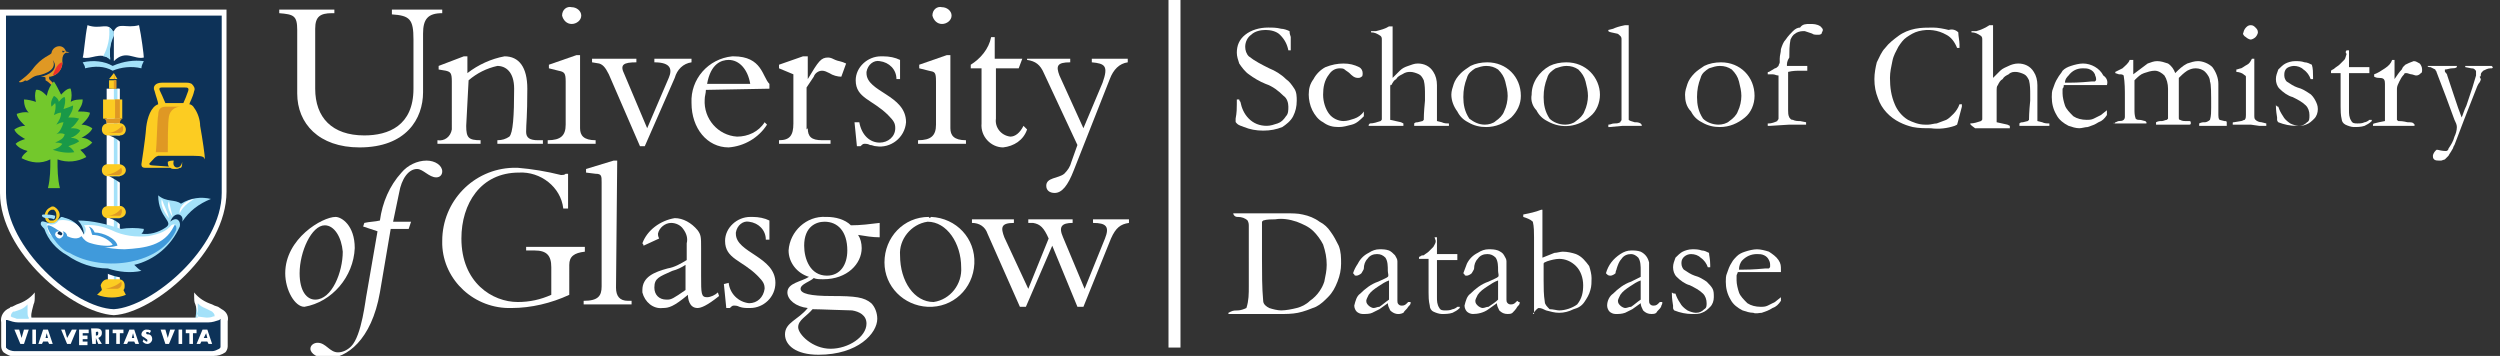 <?xml version="1.0" encoding="utf-8"?>
<!-- Generator: Adobe Illustrator 24.3.0, SVG Export Plug-In . SVG Version: 6.00 Build 0)  -->
<svg version="1.1" id="Layer_1" xmlns="http://www.w3.org/2000/svg" xmlns:xlink="http://www.w3.org/1999/xlink" x="0px" y="0px"
	 viewBox="0 0 208.6 29.7" style="enable-background:new 0 0 208.6 29.7;" xml:space="preserve">
<rect x="0" y="0" width="208.6" height="29.7" fill="#333333" stroke="none"/>
<style type="text/css">
	.st0{fill:none;}
	.st1{fill:#FFFFFF;}
	.st2{fill:#FFFFFF;stroke:#FFFFFF;stroke-miterlimit:10;}
	.st3{fill:#0D3258;}
	.st4{fill:#A3E1F9;}
	.st5{fill:#FCCC22;}
	.st6{fill:#DF9824;}
	.st7{fill:#EF2F2A;}
	.st8{fill:#409ADB;}
	.st9{fill:#199445;}
	.st10{fill:#73C82C;}
	.st11{fill:#199948;}
	.st12{fill:none;stroke:#0D3258;stroke-width:0.66;stroke-miterlimit:10;}
</style>
<g id="Layer_2_1_">
	<g id="Layer_1-2">
		<g id="Layer_2-2">
			<g id="svg2">
				<line class="st0" x1="98" y1="0" x2="98" y2="29"/>
				<path class="st1" d="M107.6,2.6c0,0.3,0.1,0.4,0.1,0.5v0.6c0,0.2,0,0.3,0,0.5h-0.1h-0.1c-0.1-0.5-0.3-0.9-0.7-1.3
					c-0.3-0.3-0.8-0.4-1.2-0.4c-0.4,0-0.9,0.1-1.2,0.4c-0.3,0.2-0.5,0.6-0.5,1c0,0.3,0.1,0.6,0.3,0.8c0.5,0.4,1.1,0.7,1.7,1
					c0.5,0.2,1,0.5,1.4,0.9c0.3,0.2,0.5,0.5,0.7,0.8c0.2,0.3,0.2,0.7,0.2,1c0,0.5-0.1,0.9-0.3,1.3c-0.2,0.4-0.6,0.7-0.9,0.9
					c-0.5,0.2-1,0.3-1.6,0.3c-0.6,0-1.1-0.1-1.6-0.3c-0.2-0.1-0.4-0.1-0.6-0.3c-0.1-0.1-0.1-0.1-0.1-0.2c0,0,0-0.1,0-0.2
					c0.1-0.5,0.1-0.9,0.1-1.2c0-0.1,0-0.2,0-0.4c0,0,0.1,0,0.1,0c0,0,0.1,0,0.1,0c0,0,0,0.1,0.1,0.2c0.1,0.5,0.3,1,0.7,1.4
					c0.4,0.4,0.9,0.6,1.5,0.6c0.3,0,0.6-0.1,0.9-0.2c0.3-0.1,0.5-0.3,0.7-0.6c0.2-0.2,0.2-0.5,0.2-0.8c0-0.3-0.1-0.7-0.4-0.9
					c-0.4-0.4-0.9-0.8-1.5-1c-0.5-0.2-1-0.5-1.4-0.8c-0.3-0.2-0.6-0.6-0.8-0.9c-0.1-0.3-0.2-0.6-0.2-0.9c0-0.6,0.2-1.1,0.7-1.5
					c0.5-0.4,1.2-0.6,1.9-0.6c0.4,0,0.7,0,1.1,0.1C107.1,2.4,107.4,2.5,107.6,2.6z"/>
				<path class="st1" d="M113.8,9.3v0.4c-0.3,0.3-0.6,0.6-1,0.7c-0.4,0.1-0.7,0.2-1.1,0.2c-0.5,0-0.9-0.1-1.3-0.4
					c-0.4-0.2-0.7-0.6-0.9-1c-0.2-0.4-0.3-0.9-0.3-1.3c0-0.5,0.1-0.9,0.4-1.3c0.2-0.4,0.6-0.8,1-1c0.5-0.2,1-0.3,1.5-0.3
					c0.5,0,0.9,0.1,1.3,0.3c0.2,0.1,0.3,0.3,0.3,0.5c0,0.1,0,0.3-0.1,0.3c-0.1,0.1-0.2,0.1-0.3,0.1c-0.3,0-0.5-0.2-0.7-0.4
					c-0.1-0.1-0.3-0.2-0.4-0.3c-0.1-0.1-0.3-0.1-0.4-0.1c-0.4,0-0.7,0.2-0.9,0.5c-0.4,0.5-0.5,1.1-0.5,1.7c0,0.6,0.2,1.2,0.5,1.6
					c0.3,0.4,0.8,0.6,1.2,0.6c0.3,0,0.6-0.1,0.9-0.2C113.3,9.8,113.6,9.6,113.8,9.3z"/>
				<path class="st1" d="M114.3,10.3c0.3,0,0.6-0.1,0.9-0.2c0.1-0.1,0.1-0.1,0.1-0.2V8.7V6.8V5.7V5c0-1,0-1.5,0-1.7
					c0-0.1,0-0.2-0.1-0.3c-0.3-0.2-0.5-0.3-0.8-0.3l0,0c0,0,0-0.1,0-0.1h0.2h0.2c0.4-0.1,0.8-0.2,1.1-0.4h0.3c0,0.1,0,0.5,0,1.1V5
					v1.3c0,0.1,0,0.2,0,0.2c0.2-0.2,0.4-0.4,0.6-0.6c0.2-0.2,0.4-0.3,0.7-0.4c0.3-0.1,0.5-0.2,0.8-0.2c0.5,0,1,0.2,1.3,0.7
					c0.2,0.3,0.3,0.7,0.3,1.1v0.7v0.4v0.6c0,0.5,0,0.8,0,0.9s0,0.3,0,0.4l0.4,0.1c0.2,0.1,0.4,0.1,0.6,0.1v0.2h-1.3h-0.6h-0.4H118
					c0,0,0-0.1,0-0.1v-0.1c0.1-0.1,0.2-0.1,0.3-0.1l0.4-0.1c0,0,0.1-0.1,0.1-0.1c0-0.1,0-0.6,0.1-1.6V7.9c0-0.4,0-0.8-0.1-1.2
					c-0.1-0.2-0.2-0.4-0.4-0.5c-0.2-0.1-0.5-0.2-0.7-0.2c-0.2,0-0.4,0-0.7,0.2c-0.2,0.1-0.4,0.2-0.5,0.4c-0.2,0.1-0.3,0.3-0.4,0.5
					C116,7,116,7.2,116,7.3v0.4v0.5c0,0,0,0.3,0,0.8v0.9c0,0,0,0.1,0,0.1l0.9,0.2l0.2,0.1v0.1c0,0,0,0.1,0,0.1h-1.9h-0.8h-0.2l0,0
					C114.2,10.4,114.2,10.4,114.3,10.3z"/>
				<path class="st1" d="M121.1,7.9c0-0.3,0.1-0.6,0.2-0.9c0.1-0.3,0.3-0.6,0.6-0.9c0.2-0.2,0.5-0.4,0.8-0.6
					c0.4-0.2,0.9-0.3,1.4-0.3c0.8,0,1.5,0.3,2,0.8c0.5,0.5,0.8,1.2,0.8,2c0,0.7-0.3,1.3-0.8,1.8c-0.6,0.5-1.3,0.8-2.1,0.8
					c-0.5,0-1-0.1-1.5-0.4c-0.4-0.2-0.7-0.5-0.9-0.9C121.3,8.9,121.1,8.4,121.1,7.9z M123.9,10.4c0.3,0,0.7-0.1,0.9-0.3
					c0.3-0.2,0.6-0.5,0.7-0.8c0.2-0.4,0.3-0.9,0.3-1.3c0-0.4-0.1-0.8-0.2-1.2c-0.1-0.4-0.3-0.7-0.6-1c-0.3-0.2-0.6-0.3-1-0.3
					c-0.3,0-0.6,0.1-0.9,0.2c-0.3,0.2-0.6,0.4-0.7,0.8c-0.2,0.5-0.3,1-0.3,1.6c0,0.6,0.1,1.2,0.5,1.8
					C123,10.2,123.4,10.4,123.9,10.4z"/>
				<path class="st1" d="M127.8,7.9c0-1,0.6-1.9,1.5-2.4c0.4-0.2,0.9-0.3,1.4-0.3c0.8,0,1.5,0.3,2,0.8c0.5,0.5,0.8,1.2,0.8,1.9
					c0,0.7-0.3,1.4-0.8,1.8c-1,0.9-2.4,1.1-3.6,0.4c-0.4-0.2-0.7-0.5-0.9-0.9C127.9,8.9,127.7,8.4,127.8,7.9z M130.6,10.4
					c0.3,0,0.7-0.1,0.9-0.3c0.3-0.2,0.6-0.5,0.7-0.8c0.2-0.4,0.3-0.9,0.3-1.3c0-0.4-0.1-0.8-0.2-1.2c-0.1-0.4-0.3-0.7-0.6-1
					c-0.3-0.2-0.6-0.3-1-0.3c-0.3,0-0.6,0.1-0.9,0.2c-0.3,0.2-0.6,0.4-0.7,0.8c-0.2,0.5-0.3,1-0.3,1.6c0,0.6,0.1,1.2,0.5,1.8
					C129.6,10.2,130.1,10.4,130.6,10.4z"/>
				<path class="st1" d="M134.2,2.6V2.5l0.4-0.1c0.2-0.1,0.5-0.2,1-0.3h0.3v0.3c0,3.5,0,5.6,0,6.2c0,0.4,0,0.6,0,0.6
					c0,0.3,0,0.5,0,0.8c0.1,0.1,0.2,0.1,0.5,0.2c0.2,0,0.3,0,0.5,0.1c0,0,0,0.1,0.1,0.1c0,0.1,0,0.1-0.1,0.1c0,0,0,0,0,0h-0.7h-0.8
					l-1.1,0.1c0,0-0.1,0-0.1,0c0,0,0-0.1,0-0.1c0,0,0-0.1,0-0.1c0.2,0,0.3-0.1,0.5-0.1c0.2,0,0.3,0,0.5-0.1c0-0.1,0.1-0.1,0.1-0.2
					c0-0.1,0-0.6,0-1.3V7.1V5.6V4.1V3.3c0-0.1,0-0.2-0.1-0.3c-0.1-0.1-0.2-0.2-0.3-0.2C134.5,2.7,134.3,2.7,134.2,2.6z"/>
				<path class="st1" d="M140.6,7.9c0-0.3,0.1-0.6,0.2-0.9c0.1-0.3,0.3-0.6,0.6-0.9c0.2-0.2,0.5-0.4,0.8-0.6
					c0.4-0.2,0.9-0.3,1.4-0.3c0.8,0,1.5,0.3,2,0.8c0.5,0.5,0.8,1.2,0.8,2c0,0.7-0.3,1.4-0.8,1.8c-0.6,0.5-1.3,0.8-2.1,0.8
					c-0.5,0-1-0.1-1.5-0.4c-0.4-0.2-0.7-0.5-0.9-0.9C140.7,8.9,140.6,8.4,140.6,7.9z M143.4,10.4c0.3,0,0.7-0.1,0.9-0.3
					c0.3-0.2,0.6-0.5,0.7-0.8c0.2-0.4,0.3-0.9,0.3-1.3c0-0.4-0.1-0.8-0.2-1.2c-0.1-0.4-0.3-0.7-0.6-1c-0.3-0.2-0.6-0.3-1-0.3
					c-0.3,0-0.6,0.1-0.9,0.2c-0.3,0.2-0.6,0.4-0.7,0.8c-0.2,0.5-0.3,1-0.3,1.6c0,0.6,0.1,1.2,0.5,1.8
					C142.4,10.2,142.9,10.4,143.4,10.4z"/>
				<path class="st1" d="M149.1,5.5h1.7c0,0.1,0,0.1,0,0.2c0,0.1,0,0.1,0,0.2c-0.1,0-0.2,0-0.3,0h-0.2c-0.4,0-0.7,0-1.1,0.1
					c0,0.1,0,0.2,0,0.2c0,0,0,0.1,0,0.1c0,0.7,0,1.1,0,1.2v1.7c0,0.2,0,0.4,0.1,0.6c0.1,0.1,0.1,0.2,0.3,0.2
					c0.2,0.1,0.4,0.1,0.6,0.1l0.5,0.1c0,0.1,0,0.1,0,0.2h-0.1h-0.8h-0.5l-1.6,0.1h-0.2v-0.2h0.1c0.2,0,0.5-0.1,0.7-0.2
					c0-0.1,0.1-0.1,0.1-0.2c0-0.1,0-0.3,0-0.7c0-1.2,0-2.2,0-2.9c-0.2,0-0.3-0.1-0.5-0.1h-0.4V6.1c0-0.1,0-0.1,0.1-0.1l0.5-0.3
					c0.1,0,0.2-0.1,0.3-0.2c0-0.1,0.1-0.2,0.1-0.3c0-0.1,0-0.2,0-0.3c0-0.3,0.1-0.5,0.1-0.8c0.1-0.3,0.2-0.6,0.4-0.8
					c0.2-0.3,0.4-0.5,0.6-0.7c0.2-0.2,0.4-0.3,0.6-0.3C150.4,2,150.7,2,151,2c0.3,0,0.6,0,0.9,0.2c0.1,0.1,0.2,0.2,0.2,0.3
					c0,0.1-0.1,0.2-0.1,0.3c-0.1,0.1-0.2,0.1-0.3,0.1c-0.2,0-0.4,0-0.5-0.1l-0.6-0.2c-0.1,0-0.2,0-0.2,0c-0.2,0-0.5,0.1-0.6,0.2
					c-0.2,0.1-0.3,0.3-0.4,0.5c-0.1,0.5-0.1,1-0.1,1.5C149.1,5.1,149.1,5.3,149.1,5.5z"/>
				<path class="st1" d="M163.4,2.7c0,0.3,0.1,0.7,0.1,1V4h-0.2c-0.2-0.5-0.5-0.9-0.9-1.1c-0.7-0.4-1.5-0.5-2.3-0.3
					c-0.4,0.1-0.7,0.3-1,0.5c-0.3,0.2-0.5,0.5-0.7,0.8c-0.2,0.4-0.4,0.7-0.5,1.2c-0.1,0.5-0.2,0.9-0.2,1.4c0,0.8,0.1,1.5,0.4,2.2
					c0.2,0.5,0.6,1,1.1,1.3c0.4,0.2,0.9,0.4,1.4,0.4h0.3c0.2,0,0.5-0.1,0.7-0.1c0.3-0.1,0.5-0.2,0.8-0.3c0.2-0.1,0.4-0.3,0.6-0.5
					c0.2-0.2,0.4-0.5,0.5-0.8h0.1c0,0,0.1,0,0.1,0c0,0.1,0,0.2,0,0.2c-0.2,0.7-0.3,1.2-0.4,1.5l-0.2,0.1c-0.6,0.2-1.3,0.3-2,0.2
					c-0.5,0-1,0-1.5-0.1c-0.4-0.1-0.7-0.2-1.1-0.4c-0.8-0.4-1.5-1.1-1.8-2c-0.2-0.5-0.3-1-0.3-1.6c0-0.5,0.1-1,0.2-1.4
					c0.2-0.4,0.4-0.9,0.7-1.2c0.3-0.4,0.7-0.7,1.1-1c0.4-0.3,0.9-0.5,1.4-0.6c0.5-0.1,1-0.1,1.5-0.1c0.4,0,0.9,0.1,1.3,0.2
					C162.9,2.4,163.2,2.5,163.4,2.7z"/>
				<path class="st1" d="M164.4,10.3c0.3,0,0.6-0.1,0.9-0.2c0.1-0.1,0.1-0.1,0.1-0.2V5.7V5c0-1,0-1.5,0-1.7c0-0.1,0-0.2-0.1-0.3
					c-0.3-0.2-0.5-0.3-0.8-0.3l0,0c0,0,0-0.1,0-0.1h0.2h0.2c0.4-0.1,0.8-0.3,1.1-0.5h0.3c0,0.1,0,0.5,0,1.1V5v1.3c0,0.1,0,0.2,0,0.2
					c0.2-0.2,0.4-0.4,0.6-0.6c0.2-0.2,0.5-0.3,0.7-0.4c0.2-0.1,0.5-0.2,0.8-0.2c0.5,0,1,0.2,1.3,0.7c0.2,0.3,0.3,0.7,0.3,1.1v0.7
					v0.4v0.6c0,0.5,0,0.8,0,0.9s0,0.3,0,0.4l0.4,0.1c0.2,0.1,0.4,0.1,0.6,0.1v0.2h-1.4h-0.6h-0.4h-0.1c0,0,0-0.1,0-0.1v-0.1
					c0.1-0.1,0.2-0.1,0.3-0.1l0.4-0.1c0,0,0.1-0.1,0.1-0.1c0-0.1,0-0.6,0.1-1.6V7.9c0-0.4,0-0.8-0.1-1.2c-0.1-0.2-0.2-0.4-0.4-0.5
					c-0.2-0.1-0.5-0.2-0.7-0.2c-0.2,0-0.4,0-0.6,0.2c-0.2,0.1-0.4,0.2-0.5,0.4c-0.2,0.1-0.3,0.3-0.4,0.5c-0.1,0.1-0.1,0.3-0.1,0.4
					v0.9c0,0,0,0.3,0,0.8v0.9c0,0.1,0,0.1,0,0.1l0.9,0.2l0.2,0.1v0.1c0,0,0,0.1,0,0.1h-1.9h-0.8h-0.2l0,0
					C164.4,10.4,164.4,10.4,164.4,10.3z"/>
				<path class="st1" d="M175.8,7.1h-2.5h-0.5c-0.2,0-0.4,0-0.6,0c0,0.1,0,0.2-0.1,0.3v0.4c0,0.3,0.1,0.7,0.2,1
					c0.1,0.3,0.4,0.6,0.7,0.9c0.3,0.2,0.7,0.3,1.1,0.3c0.2,0,0.4,0,0.6-0.1c0.2-0.1,0.4-0.2,0.6-0.3l0.5-0.4v0.3c0,0,0,0.1,0,0.1
					c-0.2,0.3-0.4,0.5-0.7,0.6c-0.3,0.2-0.6,0.3-0.9,0.4c-0.2,0-0.5,0.1-0.7,0.1c-0.3,0-0.6-0.1-0.9-0.2c-0.4-0.2-0.8-0.5-1-0.9
					c-0.3-0.5-0.4-1-0.4-1.5c0-0.2,0-0.5,0.1-0.7c0.1-0.3,0.2-0.6,0.4-0.9c0.1-0.2,0.3-0.4,0.4-0.6c0.2-0.2,0.4-0.3,0.7-0.4
					c0.3-0.1,0.7-0.2,1-0.2c0.7,0,1.4,0.4,1.7,1C175.8,6.5,175.9,6.8,175.8,7.1L175.8,7.1z M172.3,6.9h0.3c0.2,0,0.9,0,1.9-0.1
					c0.1,0,0.2,0,0.3,0c0.1-0.1,0.1-0.1,0.1-0.2c0-0.2-0.1-0.3-0.1-0.4c-0.1-0.2-0.2-0.3-0.4-0.4c-0.2-0.1-0.4-0.1-0.6-0.1
					c-0.5,0-0.9,0.2-1.2,0.6C172.5,6.4,172.3,6.6,172.3,6.9z"/>
				<path class="st1" d="M176.5,10.2c0.1,0,0.2-0.1,0.3-0.1c0.1,0,0.3,0,0.4-0.1c0.1-0.1,0.1-0.2,0.1-0.3c0-0.5,0-1.1,0-1.6
					c0-0.6,0-1.2-0.1-1.8c-0.1-0.1-0.2-0.1-0.4-0.1l-0.3-0.1V6c0.2-0.1,0.4-0.2,0.6-0.3c0.2-0.2,0.5-0.4,0.6-0.7h0.2
					c0,0,0.1,0,0.1,0v0.7c0,0.2,0,0.3,0,0.5c0.4-0.3,0.8-0.6,1.2-0.9c0.3-0.1,0.5-0.2,0.8-0.2c0.3,0,0.6,0.1,0.9,0.2
					c0.3,0.2,0.5,0.5,0.6,0.8c0.3-0.3,0.6-0.6,1-0.8c0.3-0.1,0.6-0.2,0.9-0.2c0.4,0,0.9,0.2,1.2,0.5c0.3,0.4,0.5,0.9,0.5,1.4v2.6
					c0,0.1,0,0.3,0.1,0.4l0.4,0.1c0.1,0,0.2,0,0.2,0.1c0,0,0,0.1,0,0.1c0,0.1,0,0.1,0,0.2l0,0h-0.6H185h-0.9h-0.6v-0.1
					c0,0,0-0.1,0-0.1c0.2-0.1,0.3-0.1,0.5-0.1c0.1,0,0.3-0.1,0.4-0.2c0.1-0.3,0.1-0.7,0.1-1c0-1.2,0-2-0.1-2.2
					c0-0.3-0.2-0.6-0.4-0.8c-0.2-0.2-0.5-0.3-0.8-0.3c-0.3,0-0.5,0.1-0.7,0.2c-0.3,0.2-0.5,0.4-0.7,0.6v1.2v0.8c0,0.8,0,1.2,0,1.3
					c0,0.1,0,0.2,0.1,0.2c0.2,0.1,0.3,0.1,0.5,0.1c0.1,0,0.2,0,0.3,0c0.1,0,0.1,0.1,0.1,0.2c0,0,0,0.1-0.1,0.1h-2.8c0,0,0-0.1,0-0.1
					v-0.1c0.2-0.1,0.3-0.1,0.5-0.1c0.1,0,0.3-0.1,0.4-0.1l0.1-0.1c0-0.2,0-0.3,0-0.5V8.6V7.4c0-0.4-0.1-0.8-0.3-1.1
					c-0.2-0.2-0.5-0.4-0.8-0.4c-0.3,0-0.6,0.1-0.9,0.2c-0.3,0.1-0.5,0.3-0.8,0.6c0,0.1,0,0.2,0,0.3v2.1c0,0.3,0,0.5,0.1,0.8
					c0.1,0.1,0.2,0.1,0.3,0.1c0.2,0,0.4,0.1,0.5,0.1c0,0,0.1,0.1,0.1,0.1c0,0,0,0.1,0,0.1h-1h-1h-0.7c0,0,0,0,0-0.1
					C176.3,10.4,176.5,10.3,176.5,10.2z"/>
				<path class="st1" d="M186.6,6V5.8c0.1,0,0.3-0.1,0.4-0.1c0.2-0.1,0.3-0.2,0.5-0.3c0.2-0.1,0.3-0.3,0.4-0.5h0.2
					c0,0.2,0,0.4,0,0.4c0,0.1,0,0.1,0,0.3v2.2v1.9c0,0.1,0,0.2,0.1,0.3c0.1,0.1,0.3,0.2,0.5,0.2l0.4,0.1c0,0,0,0.1,0,0.1
					c0,0,0,0.1,0,0.1h-0.6l-0.7-0.1h-1c-0.1,0-0.2,0-0.4,0h-0.1c0,0,0-0.1,0-0.1c0-0.1,0-0.1,0.1-0.1l0.6-0.1c0.1,0,0.2-0.1,0.3-0.1
					c0.1-0.1,0.1-0.3,0.1-0.4c0-0.3,0-1.2,0-2.7c0-0.2,0-0.4,0-0.5c0-0.1-0.1-0.1-0.2-0.2C187.1,6.1,186.8,6,186.6,6z M187.2,2.7
					c0-0.1,0.1-0.3,0.2-0.4c0.1-0.1,0.2-0.2,0.4-0.2c0.2,0,0.3,0.1,0.4,0.2c0.1,0.1,0.2,0.2,0.2,0.4c0,0.1-0.1,0.3-0.2,0.4
					c-0.1,0.1-0.3,0.2-0.4,0.2c-0.1,0-0.3-0.1-0.4-0.2C187.2,3,187.1,2.8,187.2,2.7L187.2,2.7z"/>
				<path class="st1" d="M190.1,8.9c0.1,0.3,0.2,0.5,0.4,0.8c0.1,0.2,0.3,0.4,0.6,0.6c0.2,0.1,0.5,0.2,0.7,0.2
					c0.3,0,0.5-0.1,0.7-0.3c0.2-0.1,0.2-0.3,0.2-0.6c0-0.3-0.1-0.6-0.3-0.8c-0.3-0.3-0.7-0.5-1.1-0.7c-0.4-0.1-0.8-0.4-1.1-0.7
					c-0.2-0.2-0.3-0.5-0.3-0.8c0-0.3,0.1-0.5,0.2-0.8c0.2-0.2,0.4-0.4,0.6-0.5c0.2-0.1,0.5-0.2,0.8-0.2c0.3,0,0.5,0,0.8,0.1
					c0.2,0,0.4,0.1,0.6,0.2c0.1,0.3,0.1,0.7,0.1,1v0.2h-0.2c-0.1-0.3-0.3-0.6-0.6-0.8c-0.2-0.2-0.5-0.3-0.8-0.3
					c-0.2,0-0.5,0.1-0.6,0.2c-0.2,0.2-0.2,0.4-0.2,0.6c0,0.2,0.1,0.4,0.2,0.5c0.3,0.2,0.6,0.4,0.9,0.5c0.4,0.1,0.7,0.3,1,0.5
					c0.2,0.1,0.4,0.4,0.5,0.6c0.1,0.2,0.2,0.4,0.2,0.7c0,0.3-0.1,0.6-0.3,0.8c-0.2,0.2-0.4,0.4-0.7,0.5c-0.2,0.1-0.5,0.1-0.8,0.1
					c-0.5,0-1-0.1-1.5-0.3c0,0-0.1-0.1-0.1-0.2c0-0.1,0-0.1,0-0.2c-0.1-0.6-0.1-0.9-0.1-1c0,0,0-0.1,0-0.1
					C189.9,8.9,190.1,8.9,190.1,8.9z"/>
				<path class="st1" d="M195.8,4.2h0.2v0.6v0.8h0.1c0.1,0,0.3,0,0.6,0h0.6h0.4c0,0.1,0,0.1,0,0.2c0,0.1,0,0.2,0,0.3h-0.1h-1h-0.5
					H196c0,0.1,0,0.2,0,0.4v1v1.7c0,0.3,0,0.6,0.2,0.9c0.1,0.2,0.3,0.2,0.5,0.2c0.2,0,0.4,0,0.6-0.1c0.1,0,0.3-0.1,0.4-0.2h0.1
					c0,0,0.1,0,0.1,0c0,0,0,0.1,0,0.1l0,0c-0.2,0.2-0.4,0.3-0.6,0.4c-0.3,0.1-0.6,0.1-0.9,0.1c-0.2,0-0.5-0.1-0.7-0.2
					c-0.2-0.1-0.3-0.3-0.3-0.4c-0.1-0.4-0.1-0.8-0.1-1.1V7.3V6.5c0-0.1,0-0.2,0-0.4h-0.7c0,0-0.1,0-0.1,0c0,0,0-0.1,0-0.1
					c0,0,0-0.1,0-0.1c0.1-0.1,0.2-0.1,0.3-0.2c0.1-0.1,0.3-0.2,0.4-0.3c0.1-0.1,0.3-0.3,0.4-0.4c0.1-0.1,0.1-0.2,0.2-0.5
					C195.7,4.4,195.7,4.3,195.8,4.2z"/>
				<path class="st1" d="M198,10.5L198,10.5c0-0.1,0-0.2,0.1-0.2l0.4-0.1l0.5-0.1c0,0,0-0.1,0-0.1c0-0.2,0-0.3,0-0.5
					c0-1.4,0-2.3,0-2.5c0-0.1,0-0.3-0.1-0.4c-0.1-0.1-0.3-0.1-0.4-0.1c-0.1,0-0.2,0-0.4-0.1V6.2c0.3-0.1,0.6-0.3,0.9-0.5
					c0.3-0.2,0.5-0.4,0.6-0.7h0.2c0,0.2,0,0.7,0,1.4v0.1c0,0,0,0.1,0,0.1c0.2-0.3,0.4-0.6,0.6-0.8l0.1-0.2c0.1-0.1,0.1-0.1,0.2-0.2
					c0.2-0.1,0.4-0.2,0.7-0.3c0.2,0,0.3,0.1,0.5,0.2c0.1,0.1,0.2,0.3,0.2,0.5c0,0.1,0,0.3-0.1,0.3c-0.1,0.1-0.2,0.2-0.4,0.2
					c-0.1,0-0.3-0.1-0.4-0.1s-0.3-0.1-0.4-0.1c-0.1,0-0.2,0-0.2,0.1c-0.2,0.2-0.3,0.4-0.4,0.6c-0.1,0.2-0.2,0.4-0.2,0.6v1v1.3
					c0,0.1,0,0.2,0,0.3c0,0,0.1,0.1,0.1,0.1c0.5,0,0.7,0.1,0.8,0.1h0.1c0.1,0,0.3,0,0.4,0.1c0,0,0,0.1,0.1,0.1c0,0,0,0.1-0.1,0.1h-2
					H199L198,10.5z"/>
				<path class="st1" d="M202.6,5.5h0.2h0.7h0.5h0.4c0.2,0,0.4,0,0.6,0c0,0,0,0.1,0,0.1l0,0c-0.1,0.1-0.3,0.1-0.4,0.1
					c-0.2,0-0.4,0.1-0.6,0.1v0.1c0,0.1,0,0.1,0.1,0.2c0,0,0.1,0.1,0.1,0.2c0.1,0.3,0.3,0.9,0.6,1.8c0.2,0.6,0.4,1.2,0.6,1.7
					c0.1-0.2,0.2-0.6,0.4-1l0.5-1.5c0.1-0.3,0.2-0.7,0.3-1c0-0.1,0-0.2,0-0.3c0-0.1,0-0.1-0.1-0.2c-0.1-0.1-0.2-0.1-0.3-0.1
					l-0.5-0.1c0,0,0-0.1,0-0.1h0.1h2.1c0,0,0.1,0.1,0.1,0.1c0,0,0,0.1-0.1,0.1h-0.1c-0.2,0-0.4,0.1-0.6,0.2
					c-0.1,0.1-0.2,0.2-0.2,0.3c0,0.1,0,0.2-0.1,0.2L207,6.6c0,0.1-0.1,0.3-0.2,0.4l-0.1,0.2l0,0l-1.1,2.8l-0.8,2.1
					c-0.1,0.1-0.1,0.3-0.2,0.4c-0.1,0.2-0.2,0.3-0.3,0.5c-0.1,0.1-0.2,0.2-0.3,0.3l-0.3,0.1c-0.1,0-0.1,0-0.2,0
					c-0.1,0-0.3,0-0.4-0.1c-0.1-0.1-0.1-0.2-0.1-0.3c0-0.1,0.1-0.3,0.2-0.4l0.1-0.1h0.1c0.4,0.1,0.6,0.1,0.7,0.1
					c0.1,0,0.2-0.1,0.2-0.2c0.2-0.3,0.4-0.6,0.5-1c0.1-0.2,0.2-0.5,0.2-0.8c0-0.2-0.1-0.4-0.2-0.6l-0.7-1.9L203.3,6
					c0-0.1-0.1-0.1-0.1-0.2l-0.4-0.2h-0.1C202.6,5.6,202.5,5.5,202.6,5.5L202.6,5.5z"/>
				<path class="st1" d="M102.7,26c0.2-0.1,0.4-0.1,0.6-0.1c0.2,0,0.5-0.1,0.7-0.2c0.2-0.6,0.2-1.2,0.2-1.8v-1v-0.6v-0.4V21v-2.1
					c0-0.2,0-0.3-0.1-0.5c-0.2-0.2-0.5-0.3-0.8-0.3c-0.1,0-0.2,0-0.3-0.1c0,0-0.1-0.1-0.1-0.2h0.2h0.7c0.2,0,0.3,0,0.5,0
					c0.4,0,0.8,0,1.2,0h0.5c0.6,0,1,0,1.3,0c0.5,0,1,0,1.4,0.1c0.5,0.1,1,0.3,1.4,0.6c0.4,0.2,0.7,0.5,0.9,0.8
					c0.3,0.4,0.5,0.8,0.7,1.2c0.2,0.5,0.2,1,0.2,1.5c0,0.5-0.1,1-0.3,1.5c-0.2,0.5-0.4,0.9-0.8,1.3c-0.3,0.3-0.6,0.6-1,0.8
					c-0.5,0.2-1,0.4-1.5,0.5c-0.5,0.1-1,0.1-1.5,0.1c-0.5,0-0.9,0-1.2,0h-0.4h-0.1l-2.6,0v0c0,0,0,0,0-0.1L102.7,26z M105.9,25.7
					c0.3,0.1,0.7,0.2,1,0.2c0.4,0,0.9-0.1,1.3-0.2c0.4-0.1,0.8-0.3,1.1-0.6c0.3-0.2,0.6-0.5,0.8-0.8c0.2-0.3,0.3-0.5,0.4-0.8
					c0.1-0.5,0.2-0.9,0.2-1.4c0-0.6-0.1-1.1-0.3-1.7c-0.2-0.4-0.5-0.8-0.8-1.1c-0.4-0.4-0.9-0.6-1.4-0.8c-0.6-0.2-1.2-0.3-1.8-0.2
					c-0.3,0-0.7,0-1,0.1c0,0-0.1,0.1-0.1,0.1c0,0.1,0,0.2,0,0.3c0,0.1,0,0.1,0,0.2c0,0.5,0,0.9,0,1.2v1.4c0,1.2,0,2.4,0.1,3.5
					C105.4,25.4,105.7,25.6,105.9,25.7L105.9,25.7z"/>
				<path class="st1" d="M117.7,25.2c0,0,0,0.1,0,0.1c0,0.1-0.1,0.2-0.2,0.3c-0.1,0.2-0.3,0.3-0.4,0.5c-0.4,0.2-0.8,0.1-1.1-0.2
					c-0.1-0.2-0.2-0.4-0.2-0.6l-0.7,0.5c-0.2,0.1-0.4,0.2-0.6,0.3c-0.2,0.1-0.5,0.1-0.8,0.1c-0.2,0-0.4-0.1-0.5-0.2
					c-0.1-0.1-0.2-0.3-0.2-0.5c0.1-0.4,0.2-0.8,0.5-1c0.4-0.4,0.9-0.8,1.5-1c0.4-0.2,0.7-0.3,0.8-0.4s0-0.3,0-0.5
					c0-0.4,0-0.8-0.2-1.1c-0.2-0.2-0.4-0.3-0.7-0.3c-0.3,0-0.6,0.1-0.8,0.4c-0.2,0.2-0.3,0.5-0.3,0.8c0,0.1-0.1,0.2-0.2,0.4
					c-0.1,0.1-0.3,0.2-0.4,0.2c-0.1,0-0.2,0-0.2-0.1c0,0-0.1-0.1-0.1-0.1c0.1-0.3,0.2-0.5,0.4-0.8c0.2-0.4,0.5-0.7,0.9-0.9
					c0.3-0.2,0.6-0.3,0.9-0.3c0.3,0,0.5,0,0.8,0.1c0.2,0.1,0.3,0.2,0.5,0.4c0.1,0.2,0.2,0.3,0.2,0.5c0,0.3,0,0.7,0,1v1v1
					c0,0.1,0,0.2,0,0.3c0,0.1,0,0.2,0.1,0.3c0.1,0.1,0.2,0.1,0.3,0.1c0.2,0,0.3-0.1,0.4-0.2l0.1-0.1
					C117.6,25.2,117.7,25.2,117.7,25.2z M115.9,25c0-0.5,0-0.9,0-1.1s0-0.3,0-0.5c-0.3,0.1-0.6,0.3-0.9,0.5
					c-0.3,0.2-0.6,0.4-0.8,0.7c-0.1,0.2-0.2,0.4-0.2,0.5c0,0.2,0.1,0.3,0.2,0.4c0.1,0.1,0.3,0.2,0.4,0.2c0.2,0,0.3-0.1,0.5-0.1
					C115.4,25.4,115.6,25.2,115.9,25z"/>
				<path class="st1" d="M119.7,19.8h0.2v0.6v0.8h0.1h0.6h0.6h0.4c0,0.1,0,0.1,0,0.2c0,0.1,0,0.2,0,0.3h-0.1h-1H120h-0.1
					c0,0.1,0,0.2,0,0.4v1v1.7c0,0.3,0,0.6,0.2,0.9c0.1,0.2,0.3,0.2,0.5,0.2c0.2,0,0.4,0,0.6-0.1c0.1,0,0.3-0.1,0.4-0.2h0.1
					c0,0,0.1,0,0.1,0c0,0,0,0.1,0,0.1l0,0c-0.2,0.2-0.4,0.3-0.6,0.4c-0.3,0.1-0.6,0.1-0.9,0.1c-0.2,0-0.5-0.1-0.7-0.2
					c-0.2-0.1-0.3-0.3-0.3-0.5c-0.1-0.4-0.1-0.8-0.1-1.1v-1.4V22c0-0.1,0-0.2,0-0.4h-0.7c0,0-0.1,0-0.1,0c0,0,0-0.1,0-0.1
					c0,0,0-0.1,0.1-0.1c0.1-0.1,0.2-0.1,0.3-0.1c0.1-0.1,0.3-0.2,0.4-0.3c0.1-0.1,0.3-0.3,0.4-0.4c0.1-0.2,0.2-0.3,0.2-0.5
					L119.7,19.8z"/>
				<path class="st1" d="M126.8,25.2c0,0,0,0.1,0,0.1c0,0.1-0.1,0.2-0.2,0.3c-0.1,0.2-0.3,0.4-0.4,0.5c-0.1,0.1-0.3,0.1-0.4,0.1
					c-0.3,0-0.5-0.1-0.7-0.3c-0.1-0.2-0.2-0.4-0.2-0.6l-0.7,0.5c-0.4,0.3-0.9,0.4-1.3,0.4c-0.2,0-0.4-0.1-0.5-0.2
					c-0.1-0.1-0.2-0.3-0.2-0.5c0.1-0.4,0.2-0.8,0.5-1c0.4-0.4,0.9-0.8,1.5-1c0.4-0.2,0.7-0.3,0.8-0.4s0-0.3,0-0.5
					c0-0.4,0-0.8-0.2-1.1c-0.2-0.2-0.4-0.3-0.7-0.3c-0.3,0-0.6,0.1-0.8,0.4c-0.2,0.2-0.3,0.5-0.3,0.8c0,0.1-0.1,0.2-0.2,0.4
					c-0.1,0.1-0.3,0.2-0.4,0.2c-0.1,0-0.2,0-0.2-0.1c0,0-0.1-0.1-0.1-0.1c0.1-0.3,0.2-0.5,0.3-0.8c0.2-0.4,0.5-0.7,0.9-0.9
					c0.3-0.2,0.6-0.3,0.9-0.3c0.3,0,0.5,0,0.8,0.1c0.2,0.1,0.4,0.2,0.5,0.4c0.1,0.2,0.2,0.3,0.2,0.5c0,0.3,0,0.7,0,1v1v0.7
					c0,0.1,0,0.2,0,0.2s0,0.2,0,0.3c0,0.1,0,0.2,0.1,0.3c0.1,0.1,0.2,0.1,0.3,0.1c0.2,0,0.3-0.1,0.4-0.2l0.1-0.1
					C126.7,25.2,126.7,25.2,126.8,25.2z M125,25c0-0.5,0-0.9,0-1.1c0-0.2,0-0.3,0-0.5c-0.3,0.1-0.6,0.3-0.9,0.5
					c-0.3,0.2-0.6,0.4-0.8,0.7c-0.1,0.2-0.2,0.4-0.2,0.5c0,0.2,0.1,0.3,0.2,0.4c0.1,0.1,0.3,0.2,0.4,0.2c0.2,0,0.3-0.1,0.5-0.1
					C124.5,25.4,124.8,25.2,125,25z"/>
				<path class="st1" d="M127.1,18.1L127.1,18.1c0-0.1,0-0.1,0-0.2c0.5-0.1,1-0.2,1.5-0.4h0.1c0,0,0,0.1,0,0.1v3.7c0,0,0,0.1,0,0.2
					l0.5-0.2l0.5-0.2c0.2,0,0.5-0.1,0.7-0.1c0.4,0,0.8,0.1,1.1,0.2c0.5,0.2,0.8,0.6,1.1,1c0.1,0.3,0.2,0.7,0.2,1c0,0.3,0,0.7-0.1,1
					c-0.1,0.4-0.3,0.7-0.5,1c-0.2,0.3-0.5,0.5-0.9,0.6c-0.4,0.2-0.8,0.3-1.2,0.3c-0.4,0-0.7-0.1-1.1-0.2c-0.2-0.1-0.4-0.2-0.6-0.2
					c-0.1,0-0.3,0.2-0.5,0.5H128c0-0.3,0-0.6,0-1v-3.1v-0.6v-0.8c0,0,0-0.2,0-0.5v-0.4c0-0.4,0-0.9-0.1-1.3
					C127.7,18.3,127.4,18.2,127.1,18.1z M130.1,25.9c0.5,0,1.1-0.2,1.5-0.5c0.4-0.5,0.5-1,0.5-1.6c0-0.6-0.2-1.2-0.6-1.6
					c-0.4-0.4-0.9-0.6-1.4-0.6c-0.3,0-0.7,0.1-1,0.2c-0.2,0.1-0.3,0.1-0.3,0.2s0,0.5,0,1.4c0,0.6,0,1.2,0.1,1.8
					c0,0.2,0.2,0.4,0.4,0.6C129.6,25.8,129.9,25.9,130.1,25.9L130.1,25.9z"/>
				<path class="st1" d="M138.7,25.2c0,0,0,0.1,0,0.1c0,0.1-0.1,0.2-0.1,0.3c-0.1,0.2-0.3,0.3-0.4,0.5c-0.1,0.1-0.3,0.1-0.4,0.1
					c-0.3,0-0.5-0.1-0.7-0.3c-0.1-0.2-0.2-0.4-0.2-0.6l-0.7,0.5c-0.2,0.1-0.4,0.2-0.6,0.3c-0.3,0.1-0.5,0.1-0.8,0.1
					c-0.2,0-0.4-0.1-0.5-0.2c-0.1-0.1-0.2-0.3-0.2-0.5c0-0.4,0.2-0.8,0.5-1c0.4-0.4,0.9-0.8,1.5-1l0.8-0.4c0-0.1,0-0.3,0-0.5
					c0-0.4,0-0.8-0.2-1.1c-0.2-0.2-0.4-0.3-0.6-0.3c-0.3,0-0.6,0.1-0.8,0.4c-0.2,0.2-0.3,0.5-0.4,0.8c0,0.1-0.1,0.2-0.1,0.4
					c-0.1,0.1-0.3,0.2-0.4,0.2c-0.1,0-0.2,0-0.3-0.1c0,0-0.1-0.1-0.1-0.1c0.2-0.7,0.6-1.2,1.2-1.6c0.3-0.2,0.6-0.3,0.9-0.3
					c0.3,0,0.5,0,0.8,0.1c0.4,0.2,0.6,0.5,0.7,0.9c0,0.1,0,0.4,0,1v1v0.7c0,0.1,0,0.2,0,0.2v0.3c0,0.1,0,0.2,0.1,0.3
					c0.1,0.1,0.2,0.1,0.3,0.1c0.2,0,0.3-0.1,0.4-0.2l0.1-0.1C138.6,25.2,138.7,25.2,138.7,25.2z M136.9,25c0-0.5,0-0.9,0-1.1
					s0-0.3,0-0.5c-0.3,0.1-0.6,0.3-0.9,0.5c-0.3,0.2-0.6,0.4-0.8,0.7c-0.1,0.2-0.2,0.4-0.2,0.5c0,0.2,0.1,0.3,0.2,0.4
					c0.1,0.1,0.3,0.2,0.4,0.2c0.2,0,0.3-0.1,0.5-0.1C136.4,25.4,136.6,25.2,136.9,25z"/>
				<path class="st1" d="M139.8,24.5c0.1,0.3,0.2,0.5,0.4,0.8c0.1,0.2,0.3,0.4,0.6,0.6c0.2,0.1,0.5,0.2,0.7,0.2
					c0.3,0,0.5-0.1,0.7-0.3c0.2-0.1,0.2-0.3,0.2-0.5c0-0.3-0.1-0.6-0.3-0.8c-0.3-0.3-0.7-0.5-1.1-0.7c-0.4-0.1-0.8-0.4-1.1-0.7
					c-0.2-0.2-0.3-0.5-0.3-0.8c0-0.3,0.1-0.5,0.2-0.8c0.2-0.2,0.4-0.4,0.6-0.5c0.2-0.1,0.5-0.2,0.8-0.2c0.3,0,0.5,0,0.8,0.1
					c0.2,0,0.4,0.1,0.6,0.2c0,0.2,0.1,0.5,0.1,1v0.2h-0.2c-0.1-0.3-0.3-0.6-0.6-0.8c-0.2-0.2-0.5-0.3-0.8-0.3
					c-0.4,0-0.8,0.3-0.8,0.7c0,0,0,0.1,0,0.1c0,0.2,0.1,0.4,0.2,0.5c0.3,0.2,0.6,0.4,0.9,0.5c0.4,0.1,0.7,0.3,1,0.5
					c0.2,0.2,0.4,0.4,0.5,0.6c0.1,0.2,0.1,0.4,0.1,0.7c0,0.3-0.1,0.6-0.3,0.8c-0.2,0.2-0.4,0.4-0.7,0.5c-0.2,0.1-0.5,0.1-0.8,0.1
					c-0.5,0-1-0.1-1.5-0.3c0,0-0.1-0.1-0.1-0.2c0-0.1,0-0.1,0-0.2c-0.1-0.6-0.1-0.9-0.1-1c0,0,0-0.1,0-0.1
					C139.6,24.5,139.7,24.5,139.8,24.5z"/>
				<path class="st1" d="M148.6,22.7h-2.5h-0.5H145c0,0.1-0.1,0.2-0.1,0.3v0.4c0,0.3,0.1,0.7,0.2,1c0.1,0.3,0.4,0.6,0.7,0.9
					c0.3,0.2,0.7,0.3,1.1,0.3c0.2,0,0.4,0,0.6-0.1c0.2-0.1,0.4-0.2,0.6-0.3l0.5-0.4V25c0,0,0,0.1,0,0.1c-0.2,0.3-0.4,0.5-0.7,0.6
					c-0.3,0.2-0.6,0.3-0.9,0.4c-0.2,0-0.5,0.1-0.7,0c-0.3,0-0.6-0.1-0.9-0.2c-0.4-0.2-0.8-0.5-1-0.9c-0.3-0.5-0.4-1-0.4-1.5
					c0-0.2,0-0.5,0.1-0.7c0.1-0.3,0.2-0.6,0.4-0.9c0.1-0.2,0.3-0.4,0.4-0.5c0.2-0.2,0.4-0.3,0.7-0.4c0.3-0.1,0.7-0.2,1-0.2
					c0.3,0,0.7,0.1,1,0.2c0.3,0.2,0.6,0.4,0.8,0.7c0.2,0.3,0.2,0.5,0.2,0.8L148.6,22.7z M145.1,22.5h0.3c0.2,0,0.9,0,1.9-0.1
					c0.1,0,0.2,0,0.3,0c0.1-0.1,0.1-0.1,0.1-0.2c0-0.2,0-0.3-0.1-0.5c-0.1-0.2-0.2-0.3-0.4-0.4c-0.2-0.1-0.4-0.1-0.6-0.1
					c-0.5,0-0.9,0.2-1.2,0.5C145.2,21.9,145.1,22.2,145.1,22.5z"/>
			</g>
			<line class="st2" x1="98" y1="0" x2="98" y2="29"/>
			<g id="g10">
				<g id="g12">
					<path id="path14" class="st3" d="M0.2,16.1c0,4.7,5.8,9.8,9.2,10l0,0c3.4-0.2,9.2-5.3,9.2-10c0-6.3,0-15,0-15H0.2V16.1"/>
					<path id="path16" class="st1" d="M0.5,1.3v14.8c0,4.6,5.7,9.6,9,9.7c3.2-0.2,9-5.1,9-9.7c0-5.7,0-13.4,0-14.8L0.5,1.3z
						 M9.5,26.3L9.5,26.3C6,26.1,0,21,0,16.1V0.8h18.9v0.2c0,0.1,0,8.8,0,15C18.9,21,12.9,26.1,9.5,26.3L9.5,26.3"/>
					<path id="path18" class="st4" d="M9.3,7.4v16.2h0.6V7.4H9.3"/>
					<path id="path20" class="st5" d="M13.5,7.3h1.9c0.2,0,0.4,0,0.3,0.3s-0.3,0.8-0.4,1h-1.5c-0.1-0.2-0.2-0.5-0.4-0.9
						C13.3,7.5,13.2,7.3,13.5,7.3z M13.2,13h2.9c0.9,0,0.9,0.1,1,0.3c0-0.3-0.2-1.7-0.4-2.8c0-0.5-0.2-1.1-0.5-1.5
						c-0.1-0.2-0.3-0.3-0.4-0.3c0-0.1,0.3-0.6,0.4-1.1c0.1-0.2,0-0.4-0.2-0.6c-0.2-0.1-0.3-0.1-0.5-0.1h-2c-0.5,0-0.8,0.3-0.6,0.7
						C13,8,13.2,8.5,13.2,8.7c-0.6,0.2-0.9,1.1-1,1.9c-0.1,1.3-0.4,3-0.4,3.1S11.8,14,12.1,14c0.7,0,1.4,0,2.1,0
						c0.1,0.1,0.3,0.1,0.4,0.1c0.1,0,0.3,0,0.4-0.1h1.4h-1.3c0.1-0.1,0.1-0.3,0.1-0.5c-0.1,0.7-0.9,0.6-0.7-0.1
						c-0.2,0-0.3,0-0.5,0.1c0,0.1,0,0.3,0.1,0.4l-1.4-0.1c-0.2,0-0.3-0.1-0.2-0.2C12.9,13.2,12.9,13.1,13.2,13"/>
					<path id="path22" class="st1" d="M9.5,23.5c0,0.2-0.1,0.3-0.2,0.3s-0.3-0.1-0.3-0.2c0,0,0-0.1,0-0.1v-1.6
						c0-0.2,0.1-0.3,0.2-0.3s0.3,0.1,0.3,0.2c0,0,0,0.1,0,0.1V23.5"/>
					<path id="path24" class="st6" d="M5.5,4.4c0.1,0,0.2,0,0.3,0C5.8,4.4,5.6,4.3,5.5,4.3C5.3,3.6,4.4,3.8,4.3,4.4
						c0,0.2-0.8,0.3-1.6,1.4c-0.3,0.4-0.7,0.7-1.1,1C1.5,6.9,1.9,6.9,2.1,6.7c0.2,0.2,0.5-0.3,1-0.4C3.2,6.3,4.9,6,4.4,5
						c0.6,0.8-0.4,1.3-1,1.4c0.1,0,0.4,0,0.4,0.1s0,0.1,0,0.2c0.2,0.1,0.4,0.3,0.5,0.4c0,0,0.2-0.1,0.1-0.2C4.2,6.7,4.2,6.7,4.1,6.6
						c0-0.1,0-0.1,0-0.2c0,0,0,0,0.1,0c0.6-0.1,1.1-0.7,1-1.3c0,0,0-0.1,0-0.1C5.2,4.7,5.3,4.5,5.5,4.4"/>
					<path id="path26" class="st3" d="M5.4,4.3C5.4,4.3,5.4,4.4,5.4,4.3C5.3,4.4,5.3,4.4,5.4,4.3c-0.1,0.1-0.2,0.1-0.2,0
						c0,0,0,0,0,0C5.2,4.2,5.2,4.2,5.4,4.3C5.3,4.2,5.4,4.2,5.4,4.3"/>
					<path id="path28" class="st1" d="M9.7,21.5v2.3H10v-2.3H9.7"/>
					<path id="path30" class="st5" d="M10.3,24.2c0.1-0.1,0.1-0.2,0.1-0.4c0-0.3-0.2-0.5-0.5-0.5h0H9c-0.3,0-0.5,0.2-0.6,0.5
						c0,0.1,0.1,0.3,0.1,0.4c-0.1,0.1-0.2,0.2-0.4,0.4c0.8,0.3,1.7,0.3,2.4,0L10.3,24.2"/>
					<path id="path32" class="st4" d="M9.4,5.5L9.4,5.5C8.7,5.1,7.8,5,6.9,5.2C7,5.4,7.1,5.5,7.1,5.7c0.8-0.2,1.6-0.2,2.3,0.2l0,0
						c0.7-0.3,1.6-0.4,2.4-0.2c0-0.2,0.1-0.4,0.2-0.6C11.2,5,10.3,5.1,9.4,5.5"/>
					<path id="path34" class="st1" d="M9.8,7.4V20H10V7.4H9.8"/>
					<path id="path36" class="st1" d="M8.9,7.4v11.6h0.6V7.4H8.9"/>
					<path id="path38" class="st3" d="M10.1,11.9c0-0.2,0-0.4,0-0.6h-1C9.4,11.4,9.8,11.6,10.1,11.9"/>
					<path id="path40" class="st3" d="M8,22.3c0.3,0,2.1,0.1,2.1,0.1l0.3,0.8C9.5,23.1,8.7,22.8,8,22.3"/>
					<path id="path42" class="st4" d="M15.1,17c-0.5-0.4-1.2-0.1-1.9-0.7c0,1.9,1.4,2.2,0.6,2.7c-0.6,0.4-1.3,0.6-2,0.5
						c0.1-0.1,0.2-0.2,0.2-0.4c-0.6-0.1-1.3-0.1-1.9,0c-1.2-0.4-2.4-0.7-3.6-0.7c0.3,0.3,0.5,0.7,0.5,1.2c-0.3-0.7-0.8-1.2-1.5-1.4
						c-0.1,0-0.2-0.1-0.4-0.1c-0.1,0.1-0.3,0.3-0.4,0.3c-0.1-0.1-0.2,0-0.2,0.1c0,0,0,0,0,0c-0.1,0.2-0.5,0.1-0.8,0
						s-0.3,0.1-0.3,0.2s0.2,0.3,0.3,0.4c0.3,0.9,1,1.7,1.9,2.2c1,0.7,2.2,1.1,3.4,1.1c0.9,0.3,1.9,0.4,2.8,0.2
						c-0.2-0.1-0.4-0.3-0.6-0.5c1.7-0.4,3.1-1.6,3.8-3.2l0,0c0.1-0.4-0.2-0.9-0.8-0.4c0.4-1,1.2-0.6,1,0c0.6-0.9,1.4-1.5,2.4-1.9
						C16.8,16.4,15.9,16.5,15.1,17"/>
					<path id="path44" class="st3" d="M10.1,15.3c0.1-0.2,0.1-0.4,0-0.6H9.1C9.5,14.9,9.8,15.1,10.1,15.3"/>
					<path id="path46" class="st5" d="M10.5,14.2c0,0.3-0.3,0.5-0.6,0.5H9c-0.3,0-0.5-0.2-0.5-0.5c0-0.3,0.2-0.5,0.5-0.5
						c0,0,0,0,0,0h0.9C10.2,13.7,10.5,13.9,10.5,14.2"/>
					<path id="path48" class="st6" d="M9.9,14.6h-1c0.5-0.1,0.9-0.3,1.2-0.6c0.1,0.1,0.1,0.4,0,0.5C10.1,14.5,10,14.6,9.9,14.6"/>
					<path id="path50" class="st3" d="M10.1,18.8c0.1-0.2,0.1-0.4,0-0.6H9.1C9.5,18.3,9.8,18.5,10.1,18.8"/>
					<path id="path52" class="st5" d="M10.5,17.7c0,0.3-0.3,0.5-0.6,0.5H9c-0.3,0-0.5-0.2-0.5-0.5c0-0.3,0.2-0.5,0.5-0.5
						c0,0,0,0,0,0h0.9C10.2,17.1,10.5,17.4,10.5,17.7"/>
					<path id="path54" class="st6" d="M9.9,18h-1c0.5,0,0.9-0.2,1.2-0.6c0.1,0.1,0.1,0.3,0,0.5C10.1,18,10,18,9.9,18"/>
					<path id="path56" class="st5" d="M8.6,8.3v1.6h1.6V8.3H8.6"/>
					<path id="path58" class="st6" d="M10.3,9.9c-0.2,0-0.3,0.2-0.3,0.4H8.9c0-0.2-0.1-0.4-0.3-0.4H10.3"/>
					<path id="path60" class="st6" d="M9.6,8.3v1.6H10V8.3H9.6"/>
					<path id="path62" class="st5" d="M4.2,18.4c-0.1,0-0.1-0.1-0.2-0.2c-0.1-0.3,0-0.6,0.3-0.7c0.1,0,0.1,0,0.2,0
						c0.1,0.1,0.2,0.2,0.2,0.4c0,0.1,0,0.2,0,0.2c0,0.1-0.1,0.3-0.3,0.3C4.4,18.4,4.3,18.4,4.2,18.4z M4.2,17.3
						c-0.2,0.1-0.3,0.2-0.4,0.4c-0.1,0.2-0.1,0.4,0,0.6c0,0.1,0.1,0.2,0.3,0.3c0.1,0,0.3,0,0.4,0c0.2-0.1,0.3-0.2,0.4-0.4
						c0.2-0.3,0-0.7-0.3-0.9C4.5,17.2,4.3,17.2,4.2,17.3"/>
					<path id="path64" class="st4" d="M4.5,18.3c-0.2-0.1-0.4-0.1-0.6-0.1c-0.2,0-0.4-0.1-0.4-0.2s0.1-0.1,0.1-0.1
						c0.3,0,0.7,0,1,0.1C4.6,18.1,4.6,18.2,4.5,18.3"/>
					<path id="path66" class="st7" d="M5.2,5.2c0,0.5-0.3,1-0.8,1.1C4.5,6.1,4.7,5.3,5.2,5.2"/>
					<path id="path68" class="st5" d="M10.5,10.8c0,0.3-0.2,0.5-0.5,0.5c0,0,0,0,0,0H9c-0.3,0-0.5-0.2-0.5-0.5
						c0-0.3,0.2-0.5,0.5-0.5c0,0,0,0,0,0h0.9C10.2,10.2,10.5,10.5,10.5,10.8C10.5,10.8,10.5,10.8,10.5,10.8"/>
					<path id="path70" class="st6" d="M9.9,11.1h-1c0.5,0,0.9-0.2,1.3-0.6c0.1,0.1,0.1,0.4,0,0.5C10.1,11.1,10,11.1,9.9,11.1"/>
					<path id="path72" class="st1" d="M6.2,18.6c0.4,0.2,0.6,0.6,0.8,1C7.2,19.3,7.2,19,7,18.8c0.8-0.1,1.6,0.1,2.3,0.4
						c1,0.5,2.1,0.6,3.1,0.5c1-0.2,1.4-0.4,1.8-0.8c0.2-0.3,0.6-0.2,0.5,0.2c-0.3,0.8-1,1.5-1.8,1.8c-1.8,0.6-3.8,0.6-5.7,0.1
						c-1.2-0.2-2.2-0.7-3.1-1.5C4,19.2,3.9,19,3.9,18.8c0-0.1,0-0.1,0.2-0.1c0.3,0.1,0.6,0,0.8-0.3C5.3,18.3,5.8,18.4,6.2,18.6"/>
					<path id="path74" class="st8" d="M14.5,18.9c-0.8,1.6-2.4,1.8-4.1,1.9c-0.7,0-1.3-0.1-1.9-0.2c0.4,0.1,0.9,0,1.3-0.1
						c-0.1-0.6-1.2-1.1-1.9-1.1c-0.1-0.2-0.2-0.4-0.5-0.5c0.2,0.2,0.2,0.5,0.3,0.7c0.6,0,1.3,0.3,1.7,0.8c-0.1,0.2-1.2,0.1-1.8-0.1
						C7.2,20.2,7,20,6.8,19.7c-0.3,0.3-0.8,0.2-1.2,0c0-0.2-0.2-0.4-0.4-0.4c0,0.1,0.1,0.1,0.1,0.2c-0.5-0.3-1-0.7-1.3-0.7
						s0.8,2,1.8,2.3c2.9,1.7,7.7,0.9,8.9-1.9C14.8,18.9,14.6,18.6,14.5,18.9"/>
					<path id="path76" class="st1" d="M5.3,19.5c0,0.2-0.1,0.3-0.3,0.4c-0.2,0-0.3-0.1-0.4-0.3c0,0,0,0,0,0c0-0.2,0.1-0.3,0.3-0.3
						c0,0,0,0,0.1,0C5.2,19.2,5.3,19.3,5.3,19.5"/>
					<path id="path78" class="st3" d="M5.2,19.5c0,0.1-0.1,0.2-0.2,0.1c-0.1,0-0.2-0.1-0.2-0.1c0,0,0,0,0,0c0-0.1,0.1-0.2,0.2-0.2
						c0,0,0,0,0,0C5.1,19.4,5.2,19.4,5.2,19.5"/>
					<path id="path80" class="st1" d="M13.5,16.6c-0.2,0.7,0.6,1.6,0.6,1.6C14,17.7,13.7,17.2,13.5,16.6"/>
					<path id="path82" class="st1" d="M14.1,16.8c-0.3,0.4,0.3,1.3,0.3,1.3C14.3,17.7,14.2,17.2,14.1,16.8"/>
					<path id="path84" class="st1" d="M15,17.8c0.2-0.5,0.7-0.9,1.2-1.2C15.2,16.8,14.9,17.5,15,17.8"/>
					<path id="path86" class="st1" d="M9.4,2.6C9,1.8,8.4,2.5,7.3,2.1C7.1,3,7,4.6,6.9,4.8c0.7,0.2,1.4-0.5,2.3,0.1
						c-0.1-0.7,0-1.4,0.3-2.1C9.4,2.9,9.4,2.7,9.4,2.6"/>
					<path id="path88" class="st4" d="M9.4,2.6C9.4,2.5,9.3,2.4,9.1,2.3C9.2,3.1,9,4,8.6,4.7C8.8,4.7,9,4.8,9.2,5
						c-0.1-0.7,0-1.4,0.3-2V2.6"/>
					<path id="path90" class="st1" d="M11.6,2.1c-1.1,0.3-1.7-0.3-2.1,0.5c0,0.3,0,2.4,0,2.5c1-1,1.7-0.1,2.5-0.3
						C12,4.6,11.8,3,11.6,2.1"/>
					<path id="path92" class="st5" d="M9.1,6.7v0.7h0.6V6.7H9.1"/>
					<path id="path94" class="st5" d="M9.5,6.1l0.3,0.5H9.1L9.5,6.1z"/>
					<path id="path96" class="st9" d="M4.4,8.1L4.4,8.1"/>
					<path id="path98" class="st10" d="M6.8,11.5c0,0,0.8-0.4,0.9-0.8c-0.3-0.2-0.6-0.3-0.9-0.3c0,0,0.7-0.6,0.7-1
						c-0.3-0.1-0.7-0.1-1-0.1c0.2-0.3,0.4-0.6,0.4-1c-0.3,0-0.7,0-1,0.2C6,8.1,6,7.8,5.9,7.4C5.6,7.3,5.1,7.9,5.1,7.9
						C4.9,7.5,4.7,7.1,4.5,6.8C4.2,7.1,4,7.5,3.9,8c0,0-0.5-0.6-0.9-0.5c-0.1,0.3-0.1,0.7,0,1C2.7,8.4,2.3,8.3,2,8.3
						c0,0.4,0.1,0.8,0.4,1.1c-0.3-0.1-0.7,0-1,0.1c0,0.4,0.7,1,0.7,1c-0.3,0-0.6,0.1-0.9,0.3c0.1,0.4,0.9,0.8,0.9,0.8
						c-0.3,0.1-0.6,0.2-0.8,0.4c0.2,0.3,0.6,0.5,1,0.6c-0.2,0.2-0.4,0.3-0.5,0.6c0.8,0.4,1.6,0.5,2.4,0.1c0,0.8,0,1.6-0.2,2.4h1
						c-0.2-0.8-0.2-1.6-0.2-2.4c0.8,0.3,1.7,0.2,2.4-0.2c-0.1-0.2-0.3-0.4-0.5-0.6c0.4-0.1,0.7-0.3,1-0.6
						C7.5,11.7,7.2,11.5,6.8,11.5"/>
					<path id="path100" class="st11" d="M5.9,11.5c0.3-0.1,0.6-0.3,0.8-0.6c-0.2-0.2-0.5-0.2-0.8-0.2c0.3-0.2,0.5-0.5,0.7-0.8
						C6.3,9.8,6,9.8,5.7,9.8c0.2-0.3,0.4-0.6,0.4-1C5.9,8.9,5.6,9,5.3,9.1c0.1-0.3,0.2-0.7,0.1-1C5.2,8.1,5,8.4,4.9,8.5
						C4.9,8.3,4.7,8.1,4.5,8C4.3,8.3,4.2,8.6,4.3,8.9c0.1-0.1,0.2-0.2,0.3-0.3c0.1,0.3,0,0.7-0.1,1c0.2-0.1,0.4-0.2,0.6-0.2
						c0,0.4-0.2,0.7-0.4,1c0.2-0.1,0.4-0.2,0.6-0.2c-0.1,0.4-0.3,0.8-0.6,1c0.2-0.1,0.5-0.1,0.7,0c-0.1,0.4-0.4,0.5-0.8,0.7
						c0.2,0,0.4,0,0.6,0.1c-0.2,0.3-0.5,0.4-0.8,0.5c0.6,0.2,1.2,0.3,1.8,0.2c-0.1-0.2-0.3-0.4-0.5-0.5c0.3-0.1,0.6-0.2,0.9-0.4
						C6.5,11.6,6.2,11.5,5.9,11.5"/>
					<path id="path102" class="st6" d="M10.1,23.5c0.1,0.1,0.1,0.5-0.3,0.6c-0.3,0-0.7,0-1,0C9.3,24,9.8,23.8,10.1,23.5"/>
					<path id="path104" class="st6" d="M13.2,9.6c0-0.6,0.3-0.7,0.7-0.7h1.2c-0.5,0-0.9,0.3-1,0.8c-0.1,0.5-0.1,2.2-0.1,3
						c-0.4,0-0.9,0-1,0C13.1,11.9,13.1,10.1,13.2,9.6"/>
					<path id="path106" class="st6" d="M9.5,6.7v0.7h0.2V6.7H9.5"/>
					<path id="path108" class="st6" d="M9.6,6.6L9.5,6.1v0.5H9.6z"/>
					<path id="path110" class="st3" d="M17.4,26.9c0.3,0,0.6-0.1,0.9-0.2l0.1-0.1V27v1.9c0,0.1,0,0.1-0.1,0.2
						c-0.2,0.1-0.4,0.2-0.6,0.2H1.2c-0.2,0-0.5-0.1-0.6-0.2c0,0-0.1-0.1-0.1-0.1V27v-0.2v-0.1h0.1c0.3,0.1,0.6,0.2,0.9,0.2
						L17.4,26.9"/>
					<path id="path112" class="st12" d="M17.4,26.9c0.3,0,0.6-0.1,0.9-0.2l0.1-0.1V27v1.9c0,0.1,0,0.1-0.1,0.2
						c-0.2,0.1-0.4,0.2-0.6,0.2H1.2c-0.2,0-0.5-0.1-0.6-0.2c0,0-0.1-0.1-0.1-0.1V27v-0.2v-0.1h0.1c0.3,0.1,0.6,0.2,0.9,0.2
						L17.4,26.9z"/>
					<path id="path114" class="st4" d="M16.3,24.9c0.1,0.6,0.1,1.1,0,1.7c0.5,0.1,1.1,0.1,1.7,0c0.4-0.2,0.6-0.3,0.4-0.5
						c-0.4-0.4-0.9-0.7-1.4-0.8C16.8,25.2,16.5,25.1,16.3,24.9"/>
					<path id="path116" class="st4" d="M2.7,25c0.1,0.5-0.3,1.2,0,1.7c-0.6,0-1.2,0-1.8,0c-0.3-0.1-0.8-0.3-0.3-0.6
						C1.3,25.8,2,25.4,2.7,25"/>
					<path id="path118" class="st1" d="M17.4,26.9c0.3,0,0.6-0.1,0.9-0.2l0.1-0.1V27v1.9c0,0.1,0,0.1-0.1,0.2
						c-0.2,0.1-0.4,0.2-0.6,0.2H1.2c-0.2,0-0.5-0.1-0.6-0.2c0,0-0.1-0.1-0.1-0.1V27v-0.2v-0.1h0.1c0.3,0.1,0.6,0.2,0.9,0.2
						L17.4,26.9z M16.4,26.4c0.1-0.2,0.1-0.3,0.1-0.5c0-0.1,0-0.2,0-0.3c0,0,0,0,0-0.1v-0.2l0.1,0.1c0.2,0.2,0.5,0.3,0.7,0.4
						l0.2,0.1l0.2,0.1c0.1,0.1,0.2,0.2,0.2,0.3v0.1h-0.1c-0.2,0.1-0.4,0.1-0.6,0.1L16.4,26.4L16.4,26.4z M0.9,26.4L0.9,26.4
						L0.9,26.4c0-0.2,0.1-0.3,0.2-0.4l0.1,0l0.3-0.1c0.3-0.1,0.5-0.2,0.7-0.4l0.1-0.1v0.2v0.1c0,0.1,0,0.2,0,0.3
						c0,0.2,0,0.4,0.1,0.5v0.1H1.4C1.2,26.5,1,26.5,0.9,26.4L0.9,26.4z M2.9,24.4c-0.4,0.5-0.9,0.8-1.5,1l-0.2,0.1l-0.2,0.1H0.9l0,0
						l-0.1,0.1c-0.5,0.2-0.8,0.7-0.7,1.2v2c0,0.2,0.1,0.4,0.2,0.5c0.3,0.2,0.6,0.4,1,0.3h16.5c0.4,0,0.7-0.1,1-0.3
						c0.1-0.1,0.2-0.3,0.2-0.5v-2.1c0.1-0.4-0.1-0.8-0.5-1l-0.3-0.2l-0.3-0.1l0,0l-0.2-0.1c-0.6-0.2-1.1-0.5-1.5-1v-0.1v0.1
						c0,0.1,0,0.2,0,0.4c0,0.2,0,0.4,0.1,0.6c0.1,0.3,0.2,0.7,0.2,1v0.1H2.6v-0.1c0-0.3,0.1-0.6,0.2-1c0.1-0.2,0.1-0.4,0.1-0.7
						C2.9,24.6,2.9,24.5,2.9,24.4L2.9,24.4L2.9,24.4"/>
					<path id="path120" class="st1" d="M1.2,27.5h0.4l0.2,0.7c0,0.1,0,0.1,0,0.2c0-0.1,0-0.1,0-0.2L2,27.5h0.4L2,28.7H1.7L1.2,27.5"
						/>
					<path id="path122" class="st1" d="M2.7,27.5v1.2H3v-1.2H2.7"/>
					<path id="path124" class="st1" d="M4,28.2l-0.1-0.4c0-0.1,0-0.1,0-0.2c0,0.1,0,0.1,0,0.2l-0.1,0.4H4z M3.6,27.5H4l0.4,1.2H4.1
						l-0.1-0.2H3.6l-0.1,0.2H3.2L3.6,27.5"/>
					<path id="path126" class="st1" d="M5.1,27.5h0.3l0.2,0.7c0,0.1,0,0.1,0,0.2c0-0.1,0-0.1,0-0.2L6,27.5h0.4l-0.5,1.2H5.6
						L5.1,27.5"/>
					<path id="path128" class="st1" d="M6.6,27.5h0.8v0.3H6.9v0.2h0.4v0.3H6.9v0.2h0.4v0.3H6.6V27.5"/>
					<path id="path130" class="st1" d="M8,28c0.1,0,0.2,0,0.2-0.2S8.1,27.7,8,27.7h0V28z M7.6,27.4H8c0.1,0,0.3,0,0.4,0.1
						c0.1,0.1,0.1,0.2,0.1,0.3c0,0.2-0.1,0.3-0.3,0.4l0.3,0.5H8.2L8,28.2v0.5H7.7L7.6,27.4"/>
					<path id="path132" class="st1" d="M8.8,27.5v1.2h0.3v-1.2H8.8"/>
					<path id="path134" class="st1" d="M9.7,27.8H9.4v-0.3h0.9v0.3H10v0.9H9.7V27.8"/>
					<path id="path136" class="st1" d="M11.2,28.2l-0.1-0.4c0,0,0-0.1,0-0.2c0,0.1,0,0.1,0,0.2L11,28.2H11.2z M10.8,27.5h0.4
						l0.4,1.2h-0.3l-0.1-0.2h-0.5l-0.1,0.2h-0.3L10.8,27.5"/>
					<path id="path138" class="st1" d="M12.2,28.5c0.1,0,0.1,0,0.1-0.1s-0.1-0.1-0.2-0.2s-0.3-0.1-0.3-0.3c0-0.2,0.2-0.4,0.4-0.4
						c0,0,0,0,0,0c0.1,0,0.3,0,0.4,0.1l-0.1,0.2c-0.1-0.1-0.2-0.1-0.2-0.1c-0.1,0-0.1,0-0.1,0.1s0.1,0.1,0.2,0.1s0.3,0.1,0.3,0.4
						c0,0.2-0.2,0.4-0.4,0.4c0,0,0,0,0,0c-0.2,0-0.3-0.1-0.4-0.2l0.1-0.2C12,28.4,12.1,28.4,12.2,28.5"/>
					<path id="path140" class="st1" d="M13.4,27.5h0.4l0.2,0.7c0,0.1,0,0.1,0,0.2c0-0.1,0-0.1,0-0.2l0.2-0.7h0.4l-0.5,1.2h-0.3
						L13.4,27.5"/>
					<path id="path142" class="st1" d="M14.9,27.5v1.2h0.3v-1.2H14.9"/>
					<path id="path144" class="st1" d="M15.8,27.8h-0.3v-0.3h0.9v0.3h-0.3v0.9h-0.3L15.8,27.8"/>
					<path id="path146" class="st1" d="M17.3,28.2l-0.1-0.4c0-0.1,0-0.1,0-0.2c0,0.1,0,0.1,0,0.2L17,28.2H17.3z M16.9,27.5h0.4
						l0.4,1.2h-0.3l-0.1-0.2h-0.5l-0.1,0.2h-0.3L16.9,27.5"/>
					<path id="path148" class="st1" d="M36.9,0.8v0.3c-1.2,0-1.6,0.5-1.6,1.7v4.9c0,2.2-1.4,4.6-5.3,4.6c-3.4,0-5.2-2-5.2-4.5V2.5
						c0-1.2-0.3-1.3-1.5-1.4V0.8h4.6v0.3h-0.2c-1,0-1.4,0.3-1.4,1.3v5c0,2.4,1.4,3.9,4.1,3.9c2,0,4.1-0.8,4.1-3.9V3.3
						c0-1.7-0.3-2-1.8-2.1V0.8H36.9"/>
					<path id="path150" class="st1" d="M38.9,10.5c0,1,0.2,1.2,1.2,1.2V12h-3.6v-0.3c0.6,0.1,1.1-0.3,1.2-0.9c0-0.1,0-0.1,0-0.2V6.8
						c0-0.7-0.1-0.8-0.5-0.9l-0.6-0.1V5.5l2.1-0.8h0.3v1.4c0.9-0.7,2-1.2,3.1-1.4c1.2,0,1.9,0.9,1.9,2.7c0,2.4-0.1,2.9-0.1,3.6
						c0,0.5,0.3,0.7,1,0.7h0.4V12h-3.8v-0.3c0.4,0,0.7-0.1,1-0.3c0.3-0.3,0.4-1.7,0.4-4c0-1.4-0.7-1.9-1.4-1.9
						c-0.9,0.2-1.7,0.6-2.4,1.2L38.9,10.5"/>
					<path id="path152" class="st1" d="M47.7,0.6c0.4,0,0.8,0.3,0.8,0.7c0,0.4-0.4,0.7-0.8,0.7c-0.4,0-0.7-0.3-0.8-0.7c0,0,0,0,0,0
						C46.9,0.8,47.3,0.5,47.7,0.6C47.7,0.5,47.7,0.5,47.7,0.6z M48.4,10.7c0,0.6,0.3,1,1.3,1V12h-4v-0.3c1.1,0,1.5-0.4,1.5-1.3V6.8
						c0-0.7-0.1-0.8-0.6-0.9l-0.8-0.2V5.4l2.3-0.8h0.3V10.7"/>
					<path id="path154" class="st1" d="M53.4,12.2l-2.6-6c-0.3-0.6-0.5-0.8-0.8-0.9l-0.6-0.1V4.9h3.7v0.3c-1.1,0-1.4,0.2-1,1
						l1.9,4.5l1.8-4.2c0.3-0.7,0.2-1.3-1.2-1.3V4.9h3.1v0.3c-0.7,0.1-1.2,0.6-1.4,1.3l-2.5,5.7H53.4"/>
					<path id="path156" class="st1" d="M62.6,7c-0.2-1.2-0.9-2-1.8-2c-0.6,0-1.5,0.3-1.8,2H62.6z M58.9,7.5c0,0.3-0.1,0.5-0.1,0.8
						c-0.1,1.6,1.1,3,2.7,3.1c0,0,0,0,0,0c0.9,0,1.8-0.4,2.3-1.2l0.2,0.2c-0.7,1.1-1.9,1.8-3.2,1.9c-1.8,0-3.1-1.6-3.1-3.7
						c-0.1-2,1.4-3.7,3.4-3.9c0,0,0.1,0,0.1,0c2.4,0,2.4,1.7,3,2.3v0.4L58.9,7.5"/>
					<path id="path158" class="st1" d="M67.4,10.7c0,0.7,0.3,1,1.2,1h0.7V12H65v-0.3c0.9,0,1.2-0.4,1.2-1.4V6.2L65,5.7V5.4l2-0.7
						h0.4v1.9l0,0c0.9-1.5,1.1-1.8,1.7-1.8c0.2,0,0.4,0.1,0.6,0.2c0.2,0.1,0.5,0.1,0.9,0.3l-0.4,1.1c-0.3,0-0.7-0.1-1-0.3
						c-0.2-0.1-0.4-0.2-0.6-0.2c-0.3,0-0.6,0.2-0.7,0.5c-0.2,0.3-0.4,0.6-0.6,0.9v3.5"/>
					<path id="path160" class="st1" d="M71.7,10.2c0.2,1.1,0.9,1.7,1.7,1.7c0.7,0,1.3-0.5,1.3-1.2c0,0,0,0,0,0
						c0-0.4-0.1-0.6-0.6-1.1c-1.3-1.3-2.7-1.4-2.7-2.9c0-1.1,1-2,2.1-2c0.1,0,0.1,0,0.2,0c0.5,0,1,0.1,1.4,0.3v1.6h-0.3
						c0-0.8-0.6-1.4-1.4-1.5c-0.5-0.1-1,0.3-1.1,0.9c0,0,0,0.1,0,0.1c0,1.6,3.3,1.8,3.3,4.1c-0.1,1.3-1.3,2.2-2.5,2
						c-0.2,0-0.3-0.1-0.5-0.1c-0.2-0.1-0.3-0.1-0.5-0.1c-0.1,0-0.2,0.1-0.3,0.2h-0.3l-0.2-2L71.7,10.2"/>
					<path id="path162" class="st1" d="M78.6,0.6c0.4,0,0.8,0.3,0.8,0.7c0,0.4-0.4,0.7-0.8,0.7c-0.4,0-0.7-0.3-0.8-0.7c0,0,0,0,0,0
						C77.8,0.8,78.2,0.5,78.6,0.6C78.6,0.5,78.6,0.5,78.6,0.6z M79.3,10.7c0,0.6,0.3,1,1.3,1V12h-4v-0.3c1.1,0,1.5-0.4,1.5-1.3V6.8
						C78.1,6,78,6,77.5,5.9l-0.8-0.2V5.4L79,4.6h0.3L79.3,10.7"/>
					<path id="path164" class="st1" d="M85.3,4.9L85,5.7h-1.9v4.2c-0.1,0.7,0.4,1.4,1.2,1.5c0.4,0,0.8-0.3,1.1-0.9l0.3,0.3
						c-0.3,0.9-1.1,1.4-2,1.5c-1,0-1.9-0.9-1.8-2c0,0,0-0.1,0-0.1V5.7H81V5.4c0.8-0.5,1.5-1.3,1.7-2.3h0.3v1.8H85.3"/>
					<path id="path166" class="st1" d="M92,6.9c0.5-1.4,0.2-1.6-0.9-1.7V4.9h3v0.3c-0.7,0.1-1.2,0.6-1.5,1.4l-3,7.6
						c-0.5,1.3-1,1.9-1.6,1.9c-0.4,0-0.7-0.2-0.7-0.6c0,0,0,0,0,0c0-0.7,1-0.6,1.5-1c0.3-0.3,0.5-0.6,0.6-1l0.5-1.4l-2.8-6
						c-0.3-0.7-0.7-1-1.4-1.1V4.9h3.6v0.3c-1.1,0-1.2,0.3-0.9,1.1l2,4.4L92,6.9"/>
					<path id="path168" class="st1" d="M27.1,18.8c-1.1,0-2.1,2.2-2.1,4c0,1.5,0.6,2.2,1.3,2.2c1.4,0,2.3-2.3,2.3-4
						C28.5,19.8,27.9,18.8,27.1,18.8z M28,18.1c0.5,0,1.6,0.7,1.6,2.6c-0.1,2.4-1.9,4.5-4.2,4.9c-0.8,0-1.6-1.4-1.6-2.8
						C23.8,19.9,26.9,18.1,28,18.1"/>
					<path id="path170" class="st1" d="M30.3,18.9l0.1-0.3c0.4-0.1,0.9-0.1,1.3-0.2c0.2-1.5,0.8-2.9,1.8-4c0.5-0.6,1.3-1,2.1-1
						c0.7,0,1.3,0.4,1.3,0.9c0,0.3-0.2,0.5-0.5,0.5c0,0,0,0,0,0c-0.6,0-1.1-0.7-1.6-0.7c-0.7,0-1.3,0.8-1.5,2l-0.5,2.4h1.5l-0.2,0.6
						h-1.5l-0.9,5.3c-0.7,4-2.8,5.5-4.4,5.5c-0.8,0-1.4-0.4-1.4-0.8c0-0.3,0.3-0.5,0.6-0.5c0.7,0,1,0.8,1.7,0.8
						c0.4,0,0.8-0.2,1.1-0.5c0.9-0.9,1.2-4,1.3-4.4l0.9-5.2L30.3,18.9"/>
					<path id="path172" class="st1" d="M47.5,24.6c-1.5,0.7-3.2,1.1-4.8,1.1c-3.1,0.1-5.7-2.3-5.8-5.3c0-0.1,0-0.2,0-0.3
						c0-3.3,2.6-6,5.9-6.1c0.1,0,0.2,0,0.4,0c1.2,0.1,2.4,0.3,3.6,0.6c0.2,0,0.3,0,0.4-0.1h0.2v2.9H47c-0.2-1.8-1.9-3.1-3.7-3
						c-3.2,0-4.8,2.6-4.8,5.5c0,3.7,2.6,5.3,4.7,5.3c1,0,1.9-0.2,2.8-0.6v-2.3c0-1-0.4-1.4-1.4-1.4h-0.7v-0.3h4.9V21
						c-0.9,0.1-1.3,0.4-1.3,1.1L47.5,24.6"/>
					<path id="path174" class="st1" d="M51.4,24c0,0.7,0.3,1.1,1,1.1h0.3v0.3h-4v-0.3c1.2,0,1.5-0.4,1.5-1.2v-8.7
						c0-0.5,0-0.7-0.5-0.7l-0.8-0.1v-0.3l2.3-0.7h0.3L51.4,24"/>
					<path id="path176" class="st1" d="M57.2,22.1c-0.3,0.2-0.7,0.4-1.1,0.5c-1.1,0.5-1.5,0.6-1.5,1.4c0,0.6,0.4,1,1,1
						c0,0,0.1,0,0.1,0c0.3,0,0.5-0.1,1.5-0.8L57.2,22.1z M53.7,20.5c0-0.1-0.1-0.2-0.1-0.2c0.4-1.1,1.5-1.9,2.7-2.1
						c0.7,0,1.4,0.4,1.9,1c0.3,0.4,0.3,0.6,0.3,1.5V23c0,1.5,0,1.8,0.5,1.8c0.3,0,0.7-0.2,0.9-0.4l0.1,0.3c-1,0.8-1.5,1-1.8,1
						c-0.7,0-0.8-0.8-0.8-1.1c-1.2,1-1.6,1.1-2.1,1.1c-0.8,0.1-1.5-0.5-1.7-1.3c0-0.1,0-0.1,0-0.2c0-1.1,1-1.5,2.1-1.8
						c0.6-0.1,1.1-0.4,1.6-0.7v-1.4c0.1-0.4,0-0.8-0.3-1.2c-0.2-0.3-0.6-0.5-1-0.5c-0.5,0-1,0.4-1.1,0.9c0,0.1,0,0.2,0.1,0.4
						L53.7,20.5"/>
					<path id="path178" class="st1" d="M60.8,23.6c0.1,0.9,0.8,1.6,1.7,1.7c0.7,0,1.2-0.5,1.3-1.2c0,0,0,0,0,0
						c0-0.4-0.1-0.6-0.6-1.1c-1.3-1.3-2.7-1.4-2.7-2.9c0-1.1,1-2,2.1-2c0.1,0,0.1,0,0.2,0c0.5,0,1,0.1,1.4,0.3v1.6h-0.3
						c0-0.8-0.6-1.4-1.4-1.5c-0.5-0.1-1,0.3-1.1,0.9c0,0,0,0.1,0,0.1c0,1.6,3.3,1.9,3.3,4.1c0,1.2-1,2.1-2.1,2.1c0,0-0.1,0-0.1,0
						c-0.3,0-0.5,0-0.8-0.1c-0.2-0.1-0.3-0.1-0.5-0.1c-0.1,0-0.2,0.1-0.3,0.2h-0.3l-0.2-2L60.8,23.6"/>
					<path id="path180" class="st1" d="M68.8,18.5c-0.7,0-1.7,0.4-1.7,2c0,1.1,0.5,2.5,1.9,2.5c1.1,0,1.7-0.9,1.7-2.1
						C70.7,19.3,69.9,18.5,68.8,18.5z M69.3,29.1c1.5,0,3-1,3-2.1c0-0.7-0.6-1-1.2-1.1c-0.5,0-2.7-0.1-3.3-0.1
						c-0.5,0.6-1.2,0.9-1.2,1.5S67.8,29.1,69.3,29.1z M73.4,19.8c-0.6,0-1.2-0.1-1.8-0.2c0.2,0.3,0.3,0.7,0.3,1.1
						c0,1.3-1.2,2.6-3.2,2.6c-0.3,0-0.6,0-0.8-0.1c-0.3,0.3-1.1,0.5-1.1,0.9s0.8,0.6,2.6,0.6c2,0,2.7,0.1,3.3,0.6
						c0.3,0.3,0.5,0.8,0.5,1.3c0,1.2-1.6,3-4.9,3c-1.9,0-2.8-0.8-2.8-1.7c0-1,1.1-1.2,1.9-2.2c-1-0.1-1.7-0.7-1.7-1.3
						c0-0.8,1.2-0.9,1.8-1.3c-1-0.3-1.7-1.2-1.7-2.2c0.1-1.6,1.5-2.9,3.1-2.8c0,0,0,0,0.1,0c0.7,0,1.5,0.2,2,0.7
						c0.8,0,1.6-0.1,2.4-0.2L73.4,19.8"/>
					<path id="path182" class="st1" d="M77.9,25.2c1.4-0.2,2.4-1.5,2.3-2.9c0-2-1.2-3.8-2.8-3.8C76,18.7,75,20,75.1,21.3
						C75.1,23.5,76.3,25.2,77.9,25.2z M77.7,18.1c2.1,0.1,3.7,1.8,3.6,3.9s-1.8,3.7-3.9,3.6c-2-0.1-3.6-1.7-3.6-3.7
						c0-2.1,1.6-3.8,3.7-3.8C77.5,18.2,77.6,18.2,77.7,18.1"/>
					<path id="path184" class="st1" d="M89.9,25.6l-2.1-5.1l-2.2,5.1h-0.5l-2.7-6.1c-0.2-0.6-0.7-0.9-1.3-0.9v-0.3h3.5v0.3
						c-1.1,0-1.1,0.4-0.8,1.2l2,4.3l1.7-4.2c-0.4-0.9-0.7-1.2-1.3-1.3l-0.4,0v-0.3h3.7v0.3c-0.9,0-1.2,0.3-0.8,1.2l1.8,4.3l1.7-4.2
						c0.4-1,0.1-1.3-1-1.3v-0.3h3v0.3c-0.7,0.1-1.1,0.4-1.5,1.3l-2.3,5.7L89.9,25.6"/>
				</g>
			</g>
		</g>
	</g>
</g>
</svg>
